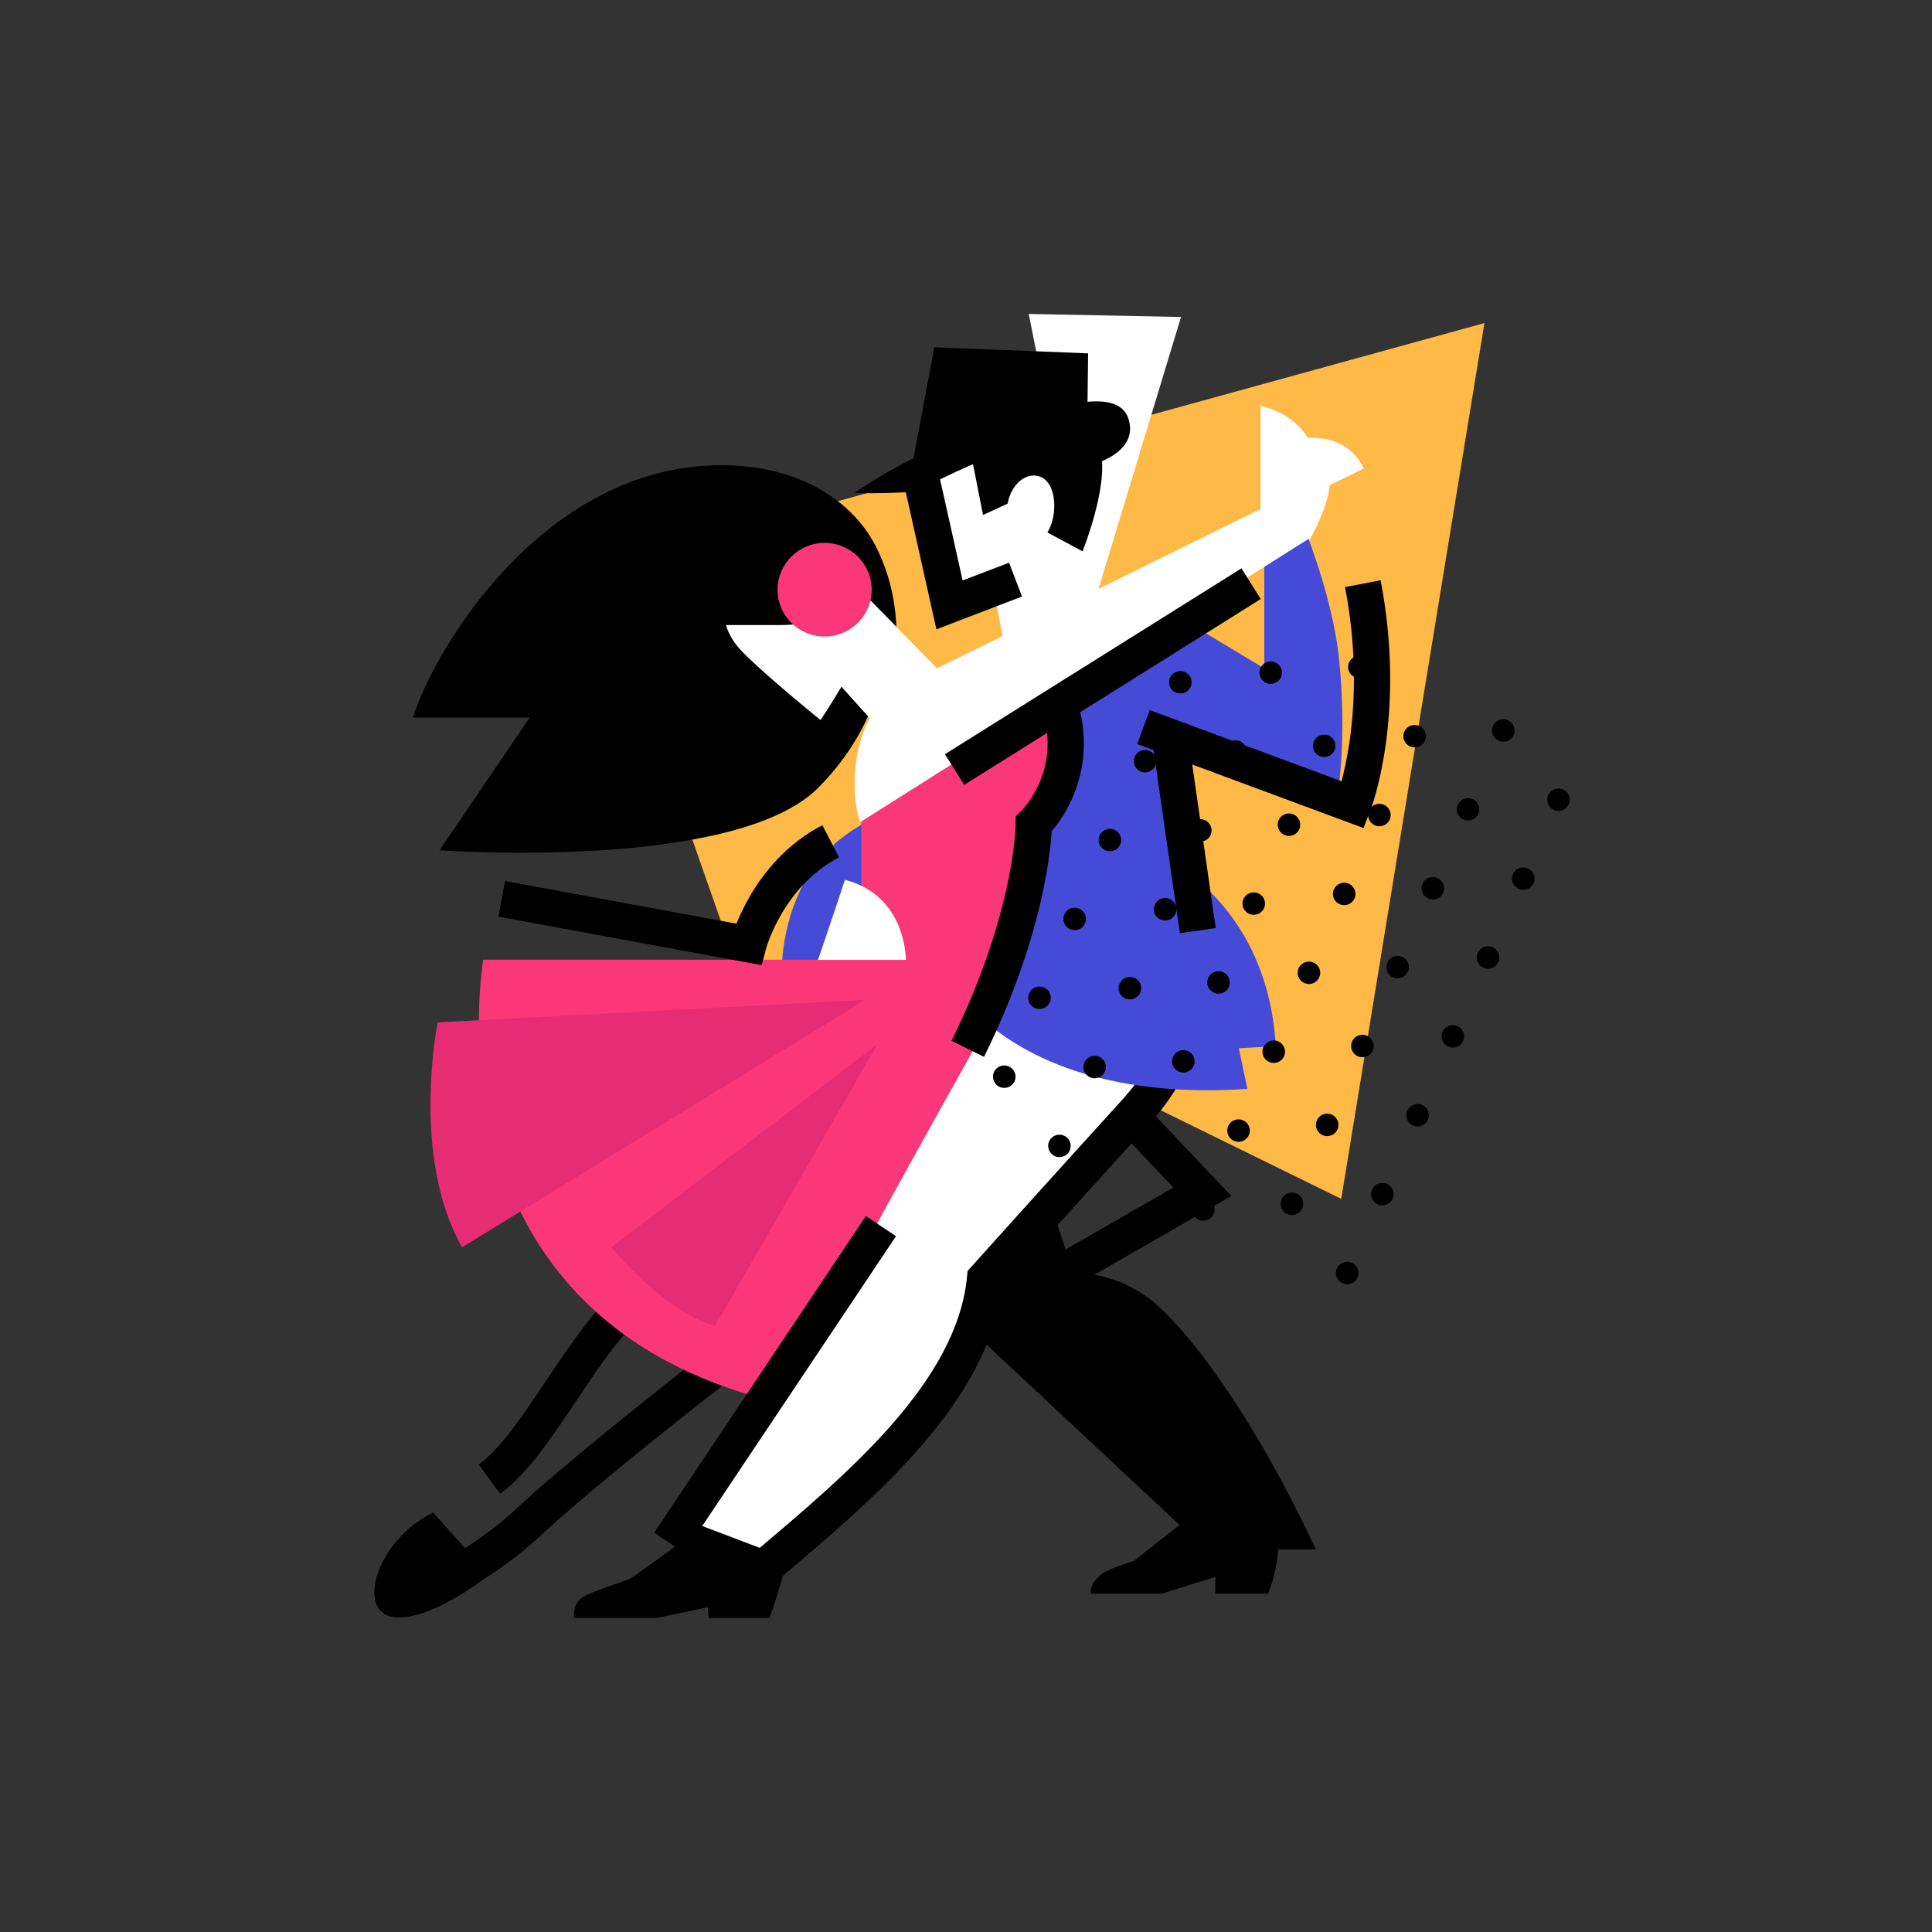 <svg width="160" height="160" viewBox="0 0 160 160" version="1.1" xmlns="http://www.w3.org/2000/svg" xmlns:xlink="http://www.w3.org/1999/xlink">
<rect x="0" y="0" width="160" height="160" fill="#333333" stroke="none"/>
<g id="Canvas" fill="none">
<g id="Component">
<g id="03">
<g id="Group">
<g id="Vector">
<path d="M 61.623 72.529L 45.075 64.413L 18.5 73.114L 4.40053e-07 20.242L 73.481 -5.23031e-09L 61.623 72.529Z" transform="translate(49.454 26.754)" fill="#FFB946"/>
</g>
<g id="Vector_2">
<path d="M 12.615 0.251L 5.047 25.181L -1.44959e-06 0L 12.615 0.251Z" transform="translate(85.194 26)" fill="white"/>
</g>
<g id="Vector_3">
<path d="M 23.865 19.969C 23.865 19.969 26.437 15.547 24.8 9.266C 23.976 6.102 21.67 1.488 14.976 0.19C 5.385 -1.671 -0.227 10.661 0.007 13.454C 0.239 16.245 16.847 20.202 23.865 19.969Z" transform="translate(48.895 39.035)" fill="black"/>
</g>
<g id="Vector_4">
<path d="M 43.483 4.11987e-07C 38.955 10.557 34.784 17.216 34.784 17.216C 29.65 20.62 14.606 32.437 9.46 37.245C 7.05 39.499 3.91 41.637 -4.69174e-08 43.268" stroke-width="3" stroke-miterlimit="10" transform="translate(34.357 88.765)" stroke="black"/>
</g>
<g id="Vector_5">
<path d="M 23.085 -2.21443e-06C 23.085 -2.21443e-06 16.399 2.259 13.105 4.657C 7.861 8.474 4.289 17.442 3.68868e-07 20.579" stroke-width="3" stroke-miterlimit="10" transform="translate(40.537 101.918)" stroke="black"/>
</g>
<g id="Vector_6">
<path d="M 0.371 4.37737e-07C 0.371 4.37737e-07 -5.126 30.48 26.217 36.995L 25.047 10.238L 0.371 4.37737e-07Z" transform="translate(39.658 79.478)" fill="#FA3778"/>
</g>
<g id="Vector_7">
<path d="M 0.001 13.98C 0.001 13.98 -0.137 8.852 3.069 4.853C 5.27 2.105 9.206 -0.033 14.423 0L 14.423 13.98L 0.001 13.98Z" transform="translate(64.747 66.406)" fill="#464BD7"/>
</g>
<g id="Vector_8">
<path d="M -7.1185e-08 21.694L 12.095 3.905C 12.095 3.905 32.484 1.084 36.629 4.7636e-07C 37.5 2.82 37.68 10.133 31.394 16.487C 24.484 23.473 -7.1185e-08 21.694 -7.1185e-08 21.694Z" transform="translate(36.397 48.725)" fill="black"/>
</g>
<g id="Vector_9">
<path d="M 3.72104e-08 20.901C 1.746 15.188 10.904 1.02997e-07 25.516 1.02997e-07C 34.24 1.02997e-07 38.691 5.322 39.182 9.474C 39.838 15.023 33.15 20.901 27.261 20.901C 14.393 20.901 5.016 20.901 3.72104e-08 20.901Z" transform="translate(34.205 38.527)" fill="black"/>
</g>
<g id="Vector_10">
<path d="M 17.682 19.622C 17.372 19.622 10.977 20.009 5.83 14.89C -1.23 7.869 0.099 -2.57492e-08 0.099 -2.57492e-08L 44.307 -2.57492e-08C 44.307 -2.57492e-08 39.98 12.41 35.77 18.692C 31.445 25.145 26.104 36.064 26.104 36.064C 26.104 36.064 16.434 31.41 17.682 19.622Z" transform="translate(39.928 79.479)" fill="#FA3778"/>
</g>
<g id="Vector_11">
<path d="M 14.578 7.717C 17.325 9.728 22.882 16.559 28.524 28.596L 19.402 28.596L 7.24793e-07 10.471L 0.701 6.981L 6.549 1.39046e-06L 8.382 5.505C 9.911 5.836 12.182 5.962 14.578 7.717Z" transform="translate(80.454 99.72)" fill="black"/>
</g>
<g id="Vector_12">
<path d="M 16.209 8.62C 16.209 8.62 17.628 4.572 17.737 3.14C 17.845 1.708 12.709 -0.642 11.707 0.164C 8.78 2.513 4.618 5.399 4.618 5.399C 4.618 5.399 1.519 6.403 0.708 6.905C -0.104 7.407 0.005 8.62 0.005 8.62L 6.81 8.62L 11.085 7.726L 11.176 8.62L 16.209 8.62Z" transform="translate(47.526 125.38)" fill="black"/>
</g>
<g id="Vector_13">
<path d="M 0.019 7.444L 5.866 7.444L 10.31 6.048L 10.31 7.444L 14.661 7.444C 14.661 7.444 15.544 5.668 15.544 2.725C 15.544 1.785 15.023 0.54 14.675 2.16293e-06L 8.596 0.776L 3.56 4.733C 3.56 4.733 1.639 5.317 1.037 5.737C -0.225 6.616 0.019 7.444 0.019 7.444Z" transform="translate(90.338 124.539)" fill="black"/>
</g>
<g id="Vector_14">
<path d="M 15.138 18.201C 16.991 14.702 25.215 0.028 25.215 0.028C 25.215 0.028 40.762 -0.596 38.782 4.059C 37.068 8.092 24.126 22.985 24.126 22.985C 24.126 22.985 22.892 29.063 20.616 33.106C 16.795 39.892 8.373 45.475 8.373 45.475L 0 42.293C 0 42.293 10.459 27.042 15.138 18.201Z" transform="translate(57.188 83.717)" fill="white"/>
</g>
<g id="Vector_15">
<path d="M -1.0613e-06 53.205C 7.695 46.681 17.282 38.775 18.208 29.321C 18.208 29.321 24.474 22.337 30.528 15.685C 33.23 12.719 36.204 8.407 33.429 -1.59645e-06" stroke-width="3" stroke-miterlimit="10" transform="translate(63.37 76.569)" stroke="black"/>
</g>
<g id="Vector_16">
<path d="M 23.781 35.577C 13.488 36.282 5.535 33.717 0.858 28.833C 1.794 23.916 2.52 22.738 2.144 16.447C 1.503 5.746 6.47137e-07 2.393 6.47137e-07 2.393C 1.64 1.139 5.55 -0.117 9.082 0.009C 13.497 0.166 15.596 0.928 15.596 0.928C 15.596 0.928 21.207 22.935 23.781 35.577Z" transform="translate(79.518 54.601)" fill="#464BD7"/>
</g>
<g id="Vector_17">
<path d="M 13.37 -1.31321e-06C 13.471 7.96 13.222 15.512 11.603 21.583C 8.79 32.132 -1.29427e-07 30.63 -1.29427e-07 30.63L -1.29427e-07 8.031L 4.845 4.957C 4.845 4.957 9.08 2.259 13.37 -1.31321e-06Z" transform="translate(71.32 59.629)" fill="#FA3778"/>
</g>
<g id="Vector_18">
<path d="M 4.856 10.937C 11.218 7.263 7.764 1.33896e-06 7.764 1.33896e-06C 7.764 1.33896e-06 3.893 2.492 0.93 4.079C -2.059 5.68 2.947 12.04 4.856 10.937Z" transform="translate(78.484 58.072)" fill="#FA3778"/>
</g>
<g id="Vector_19">
<path d="M -6.21251e-07 26.225L 17.534 -1.02997e-06" stroke-width="3" stroke-miterlimit="10" transform="translate(55.423 101.541)" stroke="black"/>
</g>
<g id="Vector_20">
<path d="M -3.10626e-06 1.59645e-06C -3.10626e-06 1.59645e-06 9.587 3.636 10.327 16.178L 0.986 16.723L -3.10626e-06 1.59645e-06Z" transform="translate(95.328 70.458)" fill="#464BD7"/>
</g>
<g id="Vector_21">
<path d="M -1.44959e-06 2.007L -1.44959e-06 20.46L 6.039 23.508C 6.039 23.508 6.879 18.822 6.206 12.13C 5.625 6.342 2.843 4.37736e-07 2.843 4.37736e-07L -1.44959e-06 2.007Z" transform="translate(104.703 42.564)" fill="#464BD7"/>
</g>
<g id="Vector_22">
<path d="M 1.29427e-07 5.21L 29.005 15.914L 28.751 9.38C 28.751 9.38 20.552 4.36 15.38 1.348C 14.188 0.655 11.3 -1.371 6.423 1.474C 3.631 3.1 1.29427e-07 5.21 1.29427e-07 5.21Z" transform="translate(81.545 49.372)" fill="#464BD7"/>
</g>
<g id="Vector_23">
<path d="M 36.005 -2.57492e-07L 0.601 1.868C 0.601 1.868 -1.67 12.967 2.619 20.496L 36.005 -2.57492e-07Z" transform="translate(35.648 82.801)" fill="#E62D73"/>
</g>
<g id="Vector_24">
<path d="M 3.737 16.731L 37.712 4.37737e-07L 37.668 4.44L 0.478 27.938C -0.224 26.544 -0.805 19.409 3.737 16.731Z" transform="translate(70.777 40.138)" fill="white"/>
</g>
<g id="Vector_25">
<path d="M 2.27 15.81L -3.62397e-07 3.0899e-07" stroke-width="3" stroke-miterlimit="10" transform="translate(96.926 61.261)" stroke="black"/>
</g>
<g id="Group_2">
<g id="Vector_26">
<path d="M 1.26839e-06 7.589C 1.26839e-06 7.589 5.954 3.051 16.424 0.541C 19.577 -0.215 22.238 -0.45 22.732 1.671C 23.127 3.373 21.849 4.808 18.569 5.561C 8.248 7.931 1.26839e-06 7.589 1.26839e-06 7.589Z" transform="translate(70.787 33.238)" fill="black"/>
</g>
<g id="Vector_27">
<path d="M 8.964 11.756C 7.385 13.289 1.366 15.311 1.366 15.311C 1.366 15.311 0.551 11.018 0.244 8.014C -0.311 2.578 -0.427 -0.172 5.669 0.008C 9.525 0.126 11.788 0.983 12.238 3.029C 13.197 7.4 10.545 10.222 8.964 11.756Z" transform="translate(76.295 35.627)" fill="white"/>
</g>
<g id="Vector_28">
<path d="M 5.43595e-07 2.761L 6.181 4.37737e-07L 10.85 9.453L 2.103 14.138L 5.43595e-07 2.761Z" transform="translate(81.662 42.564)" fill="white"/>
</g>
<g id="Vector_29">
<path d="M 0.029 9.557C 0.029 9.557 3.561 7.549 7.598 6.127C 8.438 8.386 10.751 12.694 10.751 12.694L 13.948 14.407C 13.948 14.407 16.092 9.096 15.462 6.21C 14.918 3.721 12.762 0.233 9.363 0.019C 6.754 -0.147 2.571 0.764 0.787 3.534C -0.05 4.831 -0.041 8.143 0.029 9.557Z" transform="translate(75.704 31.251)" fill="black"/>
</g>
<g id="Vector_30">
<path d="M -1.16485e-06 1.28746e-08L 2.518 11.282L 7.985 9.189" stroke-width="3" stroke-miterlimit="10" transform="translate(76.117 38.812)" stroke="black"/>
</g>
<g id="Vector_31">
<path d="M 2.58855e-08 0.753L 4.625 -1.22309e-07L 4.037 5.646L 1.22 6.942L 2.58855e-08 0.753Z" transform="translate(80.19 35.705)" fill="black"/>
</g>
<g id="Vector_32">
<path d="M 0.026 2.431C 0.278 0.799 1.523 -0.331 2.718 0.088C 4.61 0.749 4.144 5.461 2.045 5.609C 0.868 5.692 -0.181 3.765 0.026 2.431Z" transform="translate(83.402 39.38)" fill="white"/>
</g>
<g id="Vector_33">
<path d="M -1.52724e-06 9.705L 1.809 -7.72476e-08L 14.549 0.503L 14.468 7.015L -1.52724e-06 9.705Z" transform="translate(75.564 28.76)" fill="black"/>
</g>
</g>
<g id="Vector_34">
<path d="M 1.68256e-07 16.815C 1.68256e-07 16.815 4.289 22.085 8.578 23.34L 22.033 -1.13297e-06L 1.68256e-07 16.815Z" transform="translate(50.629 86.483)" fill="#E62D73"/>
</g>
<g id="Vector_35">
<path d="M -2.58855e-07 6.632L 7.273 6.632C 7.273 6.632 7.357 1.324 2.227 7.72476e-07C 1.302 2.83 -2.58855e-07 6.632 -2.58855e-07 6.632Z" transform="translate(67.745 72.862)" fill="white"/>
</g>
<g id="Vector_36">
<path d="M 8.013 0.201C 3.647 -1.04 0.678 3.767 0.149 6.515C -0.259 8.639 0.146 10.152 1.662 11.66C 3.807 13.793 8.012 17.183 8.012 17.183C 8.012 17.183 10.115 14.045 10.871 12.287C 11.259 11.387 11.755 9.652 12.051 6.587C 12.358 4.624 10.832 1.002 8.013 0.201Z" transform="translate(59.94 42.447)" fill="white"/>
</g>
<g id="Vector_37">
<path d="M 16.988 12.046L 5.214 4.63486e-07L -1.16485e-06 3.68L 12.616 17.735L 16.988 12.046Z" transform="translate(63.075 45.827)" fill="white"/>
</g>
<g id="Group_3">
<g id="Vector_38">
<path d="M -1.44959e-06 7.91L -1.44959e-06 -2.40023e-07C -1.44959e-06 -2.40023e-07 4.117 -0.006 5.3 2.932C 5.972 4.605 3.786 8.454 3.786 8.454L -1.44959e-06 7.91Z" transform="translate(104.703 36.202)" fill="white"/>
</g>
<g id="Vector_39">
<path d="M 2.43323e-06 0.784C 2.43323e-06 0.784 5.929 -1.852 8.074 2.541L 1.468 5.759L 2.43323e-06 0.784Z" transform="translate(104.873 36.259)" fill="white"/>
</g>
</g>
<g id="Vector_40">
<path d="M 1.29427e-08 4.768L 20.436 8.533C 20.436 8.533 21.95 2.76 27.248 9.01222e-07" stroke-width="3" stroke-miterlimit="10" transform="translate(41.547 69.668)" stroke="black"/>
</g>
<g id="Vector_41">
<path d="M 1.50136e-06 11.877L 17.367 18.32C 17.367 18.32 20.273 10.936 18.166 7.85351e-07" stroke-width="3" stroke-miterlimit="10" transform="translate(94.696 48.337)" stroke="black"/>
</g>
<g id="Vector_42">
<path d="M 1.13896e-06 28.82C 5.467 17.736 5.467 10.207 5.467 10.207C 5.467 10.207 9.671 6.191 7.485 -3.60489e-07" stroke-width="3" stroke-miterlimit="10" transform="translate(80.147 58.04)" stroke="black"/>
</g>
<g id="Vector_43">
<path d="M 4.869 -5.14984e-08L 9.497 5.176C 9.497 5.176 4.714 9.049 1.603 8.656C -1.504 8.262 0.076 2.384 4.869 -5.14984e-08Z" transform="translate(31 125.258)" fill="black"/>
</g>
<g id="Group_4">
<g id="Group_5">
<g id="Vector_44">
<path d="M 1.314 0.079C 0.841 -0.127 0.292 0.082 0.08 0.553C -0.128 1.021 0.083 1.573 0.554 1.783C 1.027 1.99 1.58 1.774 1.789 1.305C 1.998 0.838 1.786 0.29 1.314 0.079Z" transform="translate(106.06 98.762)" fill="black"/>
</g>
<g id="Vector_45">
<path d="M 1.314 0.081C 0.843 -0.129 0.29 0.084 0.08 0.554C -0.128 1.024 0.084 1.572 0.556 1.781C 1.029 1.987 1.579 1.777 1.789 1.308C 1.998 0.838 1.785 0.289 1.314 0.081Z" transform="translate(108.977 92.228)" fill="black"/>
</g>
<g id="Vector_46">
<path d="M 1.314 0.08C 0.842 -0.128 0.291 0.084 0.081 0.553C -0.129 1.023 0.084 1.571 0.558 1.779C 1.03 1.985 1.579 1.777 1.789 1.309C 1.999 0.837 1.787 0.289 1.314 0.08Z" transform="translate(111.893 85.697)" fill="black"/>
</g>
<g id="Vector_47">
<path d="M 0.933 1.856C 1.448 1.856 1.866 1.441 1.866 0.928C 1.866 0.416 1.448 0 0.933 0C 0.418 0 0 0.416 0 0.928C 0 1.441 0.418 1.856 0.933 1.856Z" transform="translate(114.81 79.167)" fill="black"/>
</g>
<g id="Vector_48">
<path d="M 0.935 1.86C 1.451 1.86 1.869 1.443 1.869 0.93C 1.869 0.416 1.451 0 0.935 0C 0.418 0 2.32969e-06 0.416 2.32969e-06 0.93C 2.32969e-06 1.443 0.418 1.86 0.935 1.86Z" transform="translate(117.726 72.632)" fill="black"/>
</g>
<g id="Vector_49">
<path d="M 1.314 0.08C 0.842 -0.128 0.29 0.082 0.081 0.553C -0.129 1.023 0.084 1.57 0.554 1.781C 1.029 1.987 1.578 1.777 1.789 1.306C 1.998 0.835 1.786 0.289 1.314 0.08Z" transform="translate(120.642 66.099)" fill="black"/>
</g>
<g id="Vector_50">
<path d="M 1.314 0.081C 0.84 -0.129 0.29 0.083 0.081 0.552C -0.129 1.021 0.083 1.569 0.555 1.778C 1.028 1.988 1.578 1.775 1.789 1.307C 1.998 0.834 1.786 0.287 1.314 0.081Z" transform="translate(123.56 59.567)" fill="black"/>
</g>
</g>
<g id="Group_6">
<g id="Vector_51">
<path d="M 0.934 1.858C 1.45 1.858 1.868 1.442 1.868 0.929C 1.868 0.416 1.45 -1.95694e-06 0.934 -1.95694e-06C 0.418 -1.95694e-06 3.2098e-06 0.416 3.2098e-06 0.929C 3.2098e-06 1.442 0.418 1.858 0.934 1.858Z" transform="translate(110.632 104.496)" fill="black"/>
</g>
<g id="Vector_52">
<path d="M 1.314 0.081C 0.842 -0.129 0.292 0.083 0.081 0.552C -0.129 1.02 0.083 1.573 0.556 1.778C 1.027 1.99 1.58 1.776 1.789 1.305C 1.999 0.836 1.787 0.289 1.314 0.081Z" transform="translate(113.549 97.963)" fill="black"/>
</g>
<g id="Vector_53">
<path d="M 1.312 0.08C 0.843 -0.129 0.289 0.086 0.081 0.555C -0.128 1.023 0.082 1.574 0.554 1.781C 1.027 1.989 1.578 1.776 1.785 1.309C 1.997 0.84 1.784 0.289 1.312 0.08Z" transform="translate(116.467 91.429)" fill="black"/>
</g>
<g id="Vector_54">
<path d="M 1.316 0.081C 0.842 -0.129 0.29 0.085 0.081 0.552C -0.129 1.022 0.084 1.569 0.556 1.78C 1.028 1.987 1.581 1.775 1.789 1.306C 1.998 0.838 1.787 0.288 1.316 0.081Z" transform="translate(119.381 84.898)" fill="black"/>
</g>
<g id="Vector_55">
<path d="M 1.312 0.081C 0.842 -0.128 0.289 0.08 0.082 0.551C -0.13 1.021 0.083 1.57 0.554 1.779C 1.027 1.987 1.578 1.775 1.787 1.305C 1.999 0.837 1.784 0.287 1.312 0.081Z" transform="translate(122.3 78.366)" fill="black"/>
</g>
<g id="Vector_56">
<path d="M 1.313 0.08C 0.842 -0.128 0.291 0.083 0.08 0.552C -0.129 1.023 0.085 1.571 0.557 1.779C 1.029 1.988 1.58 1.776 1.789 1.307C 1.999 0.836 1.787 0.288 1.313 0.08Z" transform="translate(125.214 71.833)" fill="black"/>
</g>
<g id="Vector_57">
<path d="M 0.934 1.858C 1.45 1.858 1.868 1.442 1.868 0.929C 1.868 0.416 1.45 0 0.934 0C 0.418 0 0 0.416 0 0.929C 0 1.442 0.418 1.858 0.934 1.858Z" transform="translate(128.132 65.3)" fill="black"/>
</g>
</g>
<g id="Group_7">
<g id="Vector_58">
<path d="M 1.313 0.08C 0.842 -0.128 0.292 0.082 0.081 0.551C -0.129 1.023 0.083 1.574 0.555 1.781C 1.028 1.99 1.583 1.776 1.79 1.306C 2.001 0.836 1.785 0.289 1.313 0.08Z" transform="translate(94.145 93.499)" fill="black"/>
</g>
<g id="Vector_59">
<path d="M 0.935 1.86C 1.451 1.86 1.869 1.443 1.869 0.93C 1.869 0.416 1.451 -2.78091e-06 0.935 -2.78091e-06C 0.418 -2.78091e-06 0 0.416 0 0.93C 0 1.443 0.418 1.86 0.935 1.86Z" transform="translate(97.063 86.966)" fill="black"/>
</g>
<g id="Vector_60">
<path d="M 1.312 0.079C 0.841 -0.127 0.289 0.082 0.08 0.553C -0.129 1.024 0.085 1.571 0.557 1.778C 1.027 1.986 1.579 1.777 1.789 1.309C 2.001 0.839 1.785 0.29 1.312 0.079Z" transform="translate(99.978 80.433)" fill="black"/>
</g>
<g id="Vector_61">
<path d="M 1.312 0.081C 0.842 -0.128 0.291 0.08 0.079 0.551C -0.127 1.02 0.083 1.569 0.556 1.778C 1.028 1.987 1.58 1.777 1.791 1.307C 1.999 0.835 1.785 0.288 1.312 0.081Z" transform="translate(102.895 73.902)" fill="black"/>
</g>
<g id="Vector_62">
<path d="M 1.314 0.079C 0.842 -0.128 0.291 0.086 0.081 0.554C -0.129 1.023 0.084 1.572 0.556 1.779C 1.028 1.99 1.581 1.777 1.788 1.308C 1.998 0.839 1.786 0.288 1.314 0.079Z" transform="translate(105.811 67.367)" fill="black"/>
</g>
<g id="Vector_63">
<path d="M 1.314 0.08C 0.839 -0.127 0.29 0.081 0.081 0.552C -0.128 1.022 0.081 1.571 0.554 1.78C 1.026 1.987 1.577 1.777 1.789 1.307C 1.997 0.834 1.784 0.288 1.314 0.08Z" transform="translate(108.729 60.836)" fill="black"/>
</g>
<g id="Vector_64">
<path d="M 1.314 0.081C 0.842 -0.129 0.29 0.083 0.082 0.552C -0.13 1.022 0.083 1.571 0.556 1.78C 1.028 1.987 1.58 1.778 1.791 1.308C 1.999 0.837 1.787 0.287 1.314 0.081Z" transform="translate(111.644 54.303)" fill="black"/>
</g>
</g>
<g id="Group_8">
<g id="Vector_65">
<path d="M 0.936 1.861C 1.452 1.861 1.871 1.445 1.871 0.931C 1.871 0.417 1.452 0 0.936 0C 0.419 0 0 0.417 0 0.931C 0 1.445 0.419 1.861 0.936 1.861Z" transform="translate(98.717 99.232)" fill="black"/>
</g>
<g id="Vector_66">
<path d="M 1.314 0.081C 0.842 -0.128 0.29 0.083 0.08 0.552C -0.128 1.021 0.084 1.574 0.555 1.782C 1.027 1.989 1.581 1.776 1.79 1.308C 2.001 0.839 1.786 0.289 1.314 0.081Z" transform="translate(101.635 92.699)" fill="black"/>
</g>
<g id="Vector_67">
<path d="M 1.314 0.079C 0.841 -0.128 0.289 0.085 0.081 0.554C -0.129 1.022 0.082 1.574 0.555 1.782C 1.027 1.991 1.579 1.778 1.789 1.31C 1.998 0.84 1.785 0.29 1.314 0.079Z" transform="translate(104.552 86.165)" fill="black"/>
</g>
<g id="Vector_68">
<path d="M 0.934 1.858C 1.45 1.858 1.868 1.442 1.868 0.929C 1.868 0.416 1.45 0 0.934 0C 0.418 0 0 0.416 0 0.929C 0 1.442 0.418 1.858 0.934 1.858Z" transform="translate(107.467 79.634)" fill="black"/>
</g>
<g id="Vector_69">
<path d="M 1.313 0.08C 0.841 -0.128 0.29 0.083 0.082 0.551C -0.129 1.021 0.083 1.568 0.555 1.778C 1.028 1.986 1.579 1.775 1.791 1.306C 1.999 0.837 1.784 0.29 1.313 0.08Z" transform="translate(110.385 73.103)" fill="black"/>
</g>
<g id="Vector_70">
<path d="M 1.314 0.081C 0.842 -0.129 0.291 0.083 0.08 0.552C -0.128 1.023 0.084 1.572 0.557 1.778C 1.029 1.988 1.58 1.777 1.791 1.307C 1.998 0.838 1.787 0.288 1.314 0.081Z" transform="translate(113.3 66.57)" fill="black"/>
</g>
<g id="Vector_71">
<path d="M 1.312 0.081C 0.841 -0.128 0.292 0.081 0.08 0.552C -0.129 1.022 0.085 1.57 0.558 1.777C 1.028 1.985 1.58 1.777 1.789 1.307C 1.999 0.835 1.784 0.287 1.312 0.081Z" transform="translate(116.217 60.039)" fill="black"/>
</g>
</g>
<g id="Group_9">
<g id="Vector_72">
<path d="M 1.313 0.081C 0.842 -0.128 0.292 0.081 0.08 0.553C -0.129 1.024 0.085 1.57 0.557 1.78C 1.029 1.988 1.581 1.777 1.788 1.308C 1.999 0.839 1.786 0.29 1.313 0.081Z" transform="translate(86.804 93.969)" fill="black"/>
</g>
<g id="Vector_73">
<path d="M 0.935 1.86C 1.451 1.86 1.869 1.443 1.869 0.93C 1.869 0.416 1.451 2.52342e-06 0.935 2.52342e-06C 0.418 2.52342e-06 -2.69209e-06 0.416 -2.69209e-06 0.93C -2.69209e-06 1.443 0.418 1.86 0.935 1.86Z" transform="translate(89.72 87.437)" fill="black"/>
</g>
<g id="Vector_74">
<path d="M 1.312 0.081C 0.841 -0.129 0.289 0.084 0.081 0.554C -0.128 1.02 0.082 1.572 0.554 1.781C 1.027 1.99 1.578 1.776 1.786 1.308C 1.998 0.837 1.785 0.288 1.312 0.081Z" transform="translate(92.639 80.904)" fill="black"/>
</g>
<g id="Vector_75">
<path d="M 0.935 1.86C 1.451 1.86 1.869 1.443 1.869 0.93C 1.869 0.416 1.451 0 0.935 0C 0.418 0 1.91552e-06 0.416 1.91552e-06 0.93C 1.91552e-06 1.443 0.418 1.86 0.935 1.86Z" transform="translate(95.555 74.371)" fill="black"/>
</g>
<g id="Vector_76">
<path d="M 1.311 0.08C 0.84 -0.127 0.289 0.082 0.082 0.553C -0.129 1.022 0.082 1.571 0.555 1.778C 1.027 1.988 1.578 1.776 1.79 1.306C 1.997 0.837 1.785 0.289 1.311 0.08Z" transform="translate(98.472 67.839)" fill="black"/>
</g>
<g id="Vector_77">
<path d="M 1.314 0.081C 0.842 -0.129 0.29 0.084 0.08 0.554C -0.127 1.022 0.083 1.572 0.556 1.779C 1.029 1.987 1.58 1.776 1.79 1.305C 1.997 0.839 1.784 0.289 1.314 0.081Z" transform="translate(101.387 61.306)" fill="black"/>
</g>
<g id="Vector_78">
<path d="M 0.934 1.858C 1.45 1.858 1.868 1.442 1.868 0.929C 1.868 0.416 1.45 0 0.934 0C 0.418 0 -2.01907e-06 0.416 -2.01907e-06 0.929C -2.01907e-06 1.442 0.418 1.858 0.934 1.858Z" transform="translate(104.303 54.775)" fill="black"/>
</g>
</g>
<g id="Group_10">
<g id="Vector_79">
<path d="M 0.933 1.856C 1.448 1.856 1.866 1.441 1.866 0.928C 1.866 0.416 1.448 0 0.933 0C 0.418 0 0 0.416 0 0.928C 0 1.441 0.418 1.856 0.933 1.856Z" transform="translate(86.558 62.577)" fill="black"/>
</g>
<g id="Vector_80">
<path d="M 1.313 0.08C 0.841 -0.128 0.291 0.083 0.081 0.555C -0.128 1.021 0.082 1.572 0.556 1.78C 1.026 1.988 1.578 1.776 1.789 1.307C 1.997 0.838 1.785 0.29 1.313 0.08Z" transform="translate(89.473 56.043)" fill="black"/>
</g>
</g>
<g id="Group_11">
<g id="Vector_81">
<path d="M 1.312 0.081C 0.841 -0.128 0.29 0.082 0.081 0.552C -0.129 1.022 0.083 1.572 0.553 1.781C 1.026 1.99 1.581 1.775 1.789 1.306C 2 0.837 1.785 0.29 1.312 0.081Z" transform="translate(82.233 88.235)" fill="black"/>
</g>
<g id="Vector_82">
<path d="M 1.312 0.081C 0.84 -0.129 0.29 0.084 0.082 0.554C -0.13 1.022 0.082 1.57 0.555 1.778C 1.028 1.989 1.58 1.775 1.789 1.307C 1.999 0.839 1.785 0.291 1.312 0.081Z" transform="translate(85.15 81.702)" fill="black"/>
</g>
<g id="Vector_83">
<path d="M 1.312 0.081C 0.841 -0.129 0.291 0.083 0.081 0.554C -0.129 1.024 0.084 1.57 0.557 1.777C 1.029 1.987 1.579 1.777 1.789 1.309C 1.998 0.838 1.786 0.29 1.312 0.081Z" transform="translate(88.065 75.171)" fill="black"/>
</g>
<g id="Vector_84">
<path d="M 1.313 0.081C 0.84 -0.128 0.29 0.082 0.081 0.55C -0.129 1.022 0.083 1.569 0.554 1.778C 1.028 1.986 1.579 1.776 1.787 1.305C 1.998 0.836 1.783 0.289 1.313 0.081Z" transform="translate(90.982 68.64)" fill="black"/>
</g>
<g id="Vector_85">
<path d="M 1.313 0.08C 0.84 -0.128 0.29 0.085 0.08 0.554C -0.128 1.021 0.083 1.573 0.555 1.783C 1.028 1.992 1.58 1.778 1.79 1.308C 1.998 0.838 1.788 0.29 1.313 0.08Z" transform="translate(93.898 62.104)" fill="black"/>
</g>
<g id="Vector_86">
<path d="M 1.312 0.08C 0.842 -0.127 0.292 0.081 0.081 0.552C -0.128 1.022 0.082 1.571 0.556 1.78C 1.027 1.99 1.578 1.778 1.79 1.307C 2 0.835 1.786 0.288 1.312 0.08Z" transform="translate(96.815 55.573)" fill="black"/>
</g>
<g id="Vector_87">
<path d="M 0.935 1.86C 1.451 1.86 1.869 1.443 1.869 0.93C 1.869 0.416 1.451 0 0.935 0C 0.418 0 0 0.416 0 0.93C 0 1.443 0.418 1.86 0.935 1.86Z" transform="translate(99.731 49.04)" fill="black"/>
</g>
</g>
</g>
<g id="Vector_88">
<path d="M 4.205 2.159C 2.354 3.832 0.841 7.427 -3.36511e-07 10.607C 2.381 10.607 5.749 10.607 8.929 10.607C 12.11 10.607 16.483 9.522 17.407 7.43C 17.998 6.092 15.304 1.324 12.108 0.403C 8.242 -0.711 5.837 0.682 4.205 2.159Z" transform="translate(55.675 41.156)" fill="black"/>
</g>
<g id="Vector_89">
<path d="M 3.899 7.757C 6.053 7.757 7.798 6.021 7.798 3.879C 7.798 1.737 6.053 0 3.899 0C 1.746 0 0 1.737 0 3.879C 0 6.021 1.746 7.757 3.899 7.757Z" transform="translate(64.391 44.959)" fill="#FA3778"/>
</g>
<g id="Vector_90">
<path d="M 0 14.556L 15.138 5.856L 9.587 1.49345e-06" stroke-width="3" stroke-miterlimit="10" transform="translate(84.437 92.841)" stroke="black"/>
</g>
<g id="Vector_91">
<path d="M 2.69209e-06 -1.99556e-07L 2.69209e-06 11.211C 2.69209e-06 11.211 4.603 9.705 4.603 5.355C 4.603 0.838 2.69209e-06 -1.99556e-07 2.69209e-06 -1.99556e-07Z" transform="translate(104.389 33.613)" fill="white"/>
</g>
<g id="Vector_92">
<path d="M -5.6948e-07 15.391L 24.557 3.21865e-07" stroke-width="3" stroke-miterlimit="10" transform="translate(79.054 48.338)" stroke="black"/>
</g>
</g>
</g>
</g>
</g>
</svg>

